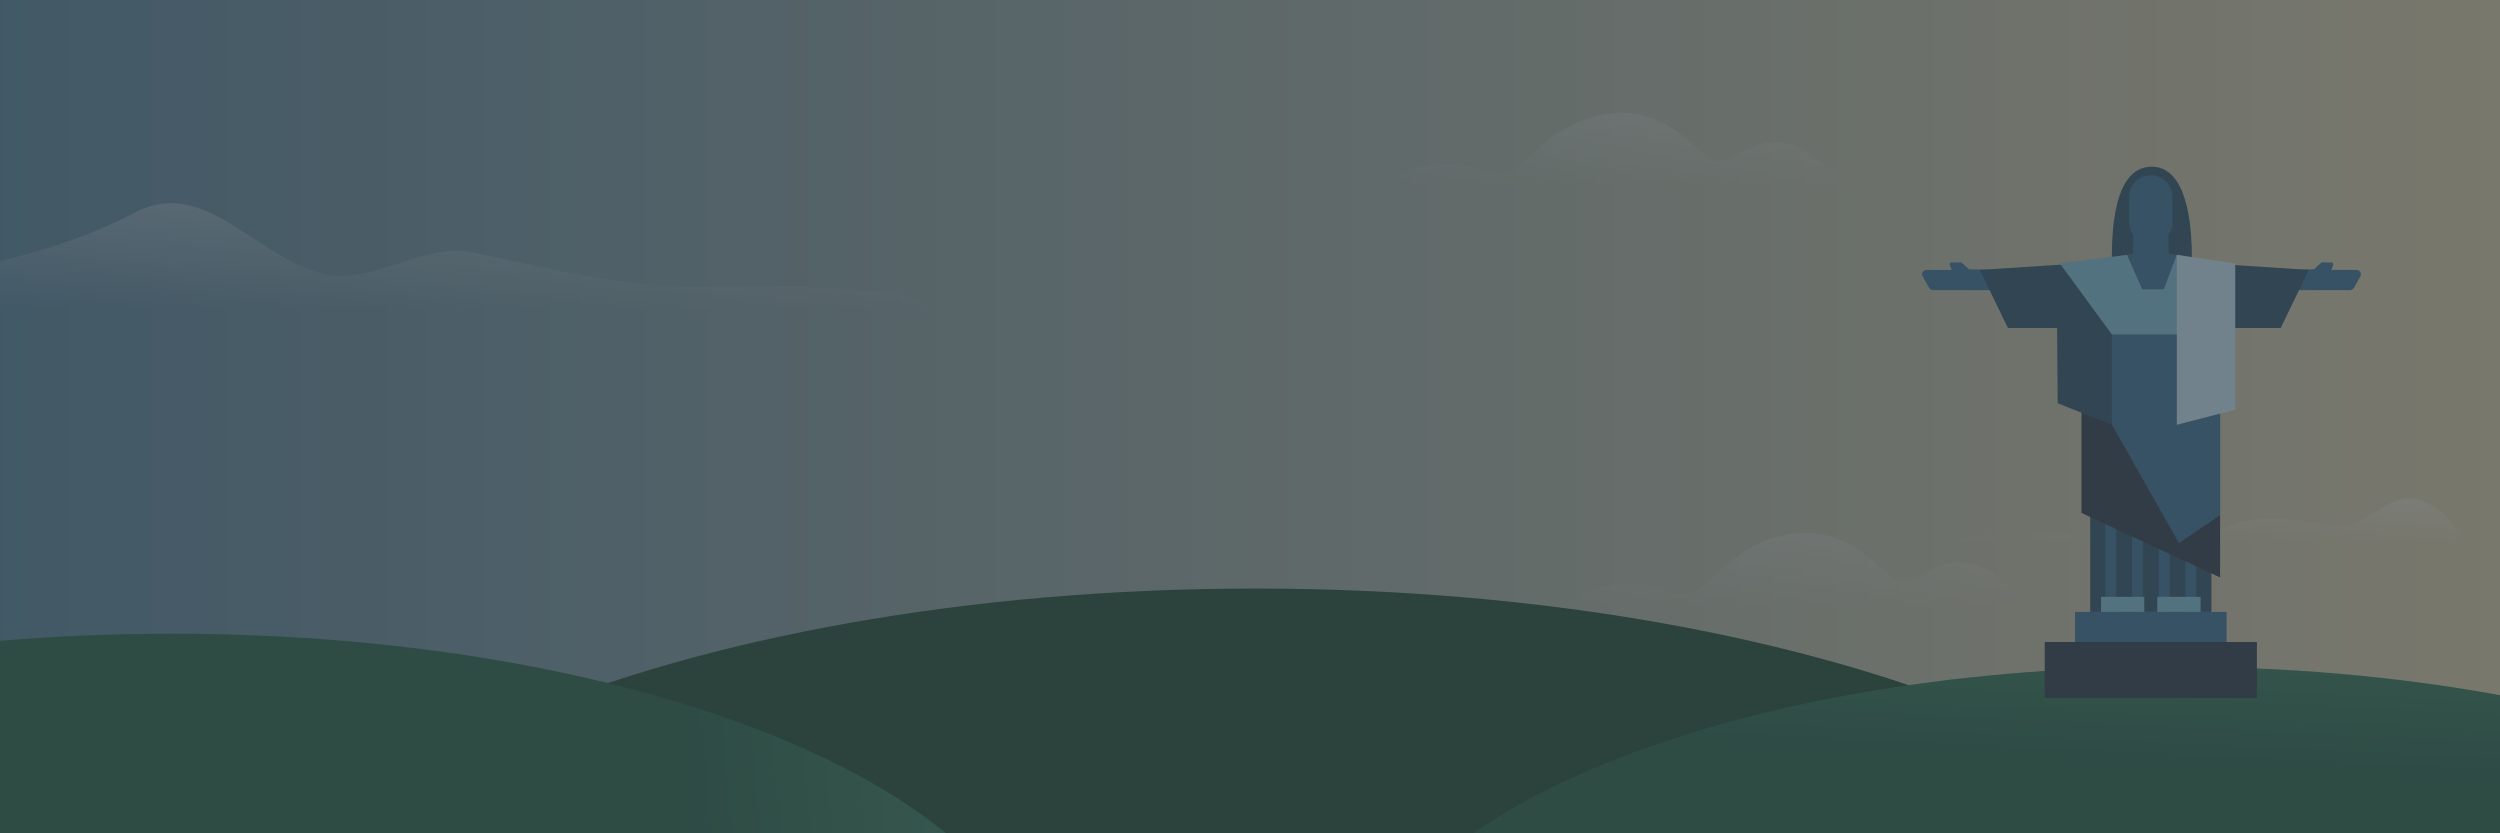 <svg width="1440" height="480" fill="none" xmlns="http://www.w3.org/2000/svg">
  <rect width="100%" height="100%" fill="#808080" stroke="none"/>
  <g clip-path="url(#clip0)">
    <path d="M0 0h1440v480H0V0z" fill="url(#paint0_linear)"/>
    <path d="M534 178s-252.019-.358-434.068-.358C27.922 177.642-224 178-224 178c0-23.086 180.592 7.961 302.066-55.724 42.557-22.313 73.598 33.148 115.806 36.619 22.035 1.815 49.035-16.16 72.884-14.329 12.35.947 86.871 21.501 132.003 20.697C487.84 163.671 534 167.97 534 178z" fill="url(#paint1_linear)"/>
    <path d="M1021.51 81.898c-13.03.13-22.879 10.966-32.268 10.801-9.39-.164-23.57-27.699-55.116-27.699-39.157 0-57.653 35.368-68.166 35.368-11.878 0-18.458-5.926-30.095-5.926-30.521 0-25.021 9.405-47.865 12.72h291.89c-34.45-6.794-33.69-25.508-58.38-25.264z" fill="url(#paint2_linear)"/>
    <path d="M1127.51 323.898c-13.03.13-22.88 10.966-32.27 10.801-9.39-.164-23.57-27.699-55.11-27.699-39.16 0-57.657 35.368-68.17 35.368-11.878 0-18.458-5.926-30.095-5.926-30.521 0-25.021 9.405-47.865 12.72h291.89c-34.45-6.794-33.69-25.508-58.38-25.264z" fill="url(#paint3_linear)"/>
    <path d="M1419.1 313.04s-24.35.238-121.77.238c-38.53 0-173.33.195-173.33.195 0-12.566 132.17 1.3 157.73-9.533 23.77-10.071 43.28-2.756 65.87-.867 11.79.988 27.97-17.03 40.73-16.033 17.87 1.395 30.77 22.061 30.77 26z" fill="url(#paint4_linear)"/>
    <path d="M723 846c332.48 0 602-113.496 602-253.5 0-140.004-269.52-253.5-602-253.5-332.475 0-602 113.496-602 253.5C121 732.504 390.525 846 723 846z" fill="#214D2E"/>
    <path d="M1252 781c260.13 0 471-88.872 471-198.5 0-109.629-210.87-198.5-471-198.5-260.126 0-471 88.871-471 198.5C781 692.128 991.874 781 1252 781z" fill="url(#paint5_linear)"/>
    <path d="M99 788c276.695 0 501-94.692 501-211.5S375.695 365 99 365s-501 94.692-501 211.5S-177.695 788 99 788z" fill="url(#paint6_linear)"/>
    <path d="M1262.55 149.271c0 21.557-11.72 24.778-23.07 24.778-11.34 0-23.06-4.46-23.06-26.017 0-42.121 11.72-52.032 23.06-52.032 11.35 0 23.07 11.15 23.07 53.271z" fill="#335267"/>
    <path d="M1299.97 369.79h-122.21V402h122.21v-32.21z" fill="#323C46"/>
    <path d="M1282.51 352.445h-87.29v17.344h87.29v-17.344z" fill="#3F7494"/>
    <path d="M1273.78 288.024h-69.83v64.421h69.83v-64.421z" fill="#335267"/>
    <path d="M1218.91 288.024h-6.24v64.421h6.24v-64.421zM1234.25 288.024h-6.24v64.421h6.24v-64.421zM1249.71 288.024h-6.23v64.421h6.23v-64.421zM1265.05 288.024h-6.24v64.421h6.24v-64.421zM1151.57 167.111h-38.16c-.87 0-1.74-.496-2.24-1.239l-3.74-6.69c-.88-1.61.25-3.716 2.24-3.716h14.47l-1-2.602a1.22 1.22 0 011.12-1.734h5.49l4.36 3.964 11.1.248 6.36 11.769z" fill="#3F7494"/>
    <path d="M1278.77 332.624l-79.81-37.166V151.749h79.81v180.875z" fill="#323C46"/>
    <path d="M1315.43 167.111h38.16c.87 0 1.74-.496 2.24-1.239l3.74-6.69c.88-1.61-.25-3.716-2.24-3.716h-14.47l1-2.602a1.223 1.223 0 00-1.12-1.734h-5.49l-4.36 3.964-11.23.372-6.23 11.645z" fill="#3F7494"/>
    <path d="M1235.12 343.773h-24.94v8.673h24.94v-8.673zM1267.54 343.773h-24.94v8.673h24.94v-8.673z" fill="#83C2D6"/>
    <path d="M1278.77 296.696l-23.7 16.106-56.11-99.11v-61.943l29.68-5.575.25-16.725h19.95l.37 16.601 29.56 5.699v144.947z" fill="#3F7494"/>
    <path d="M1216.42 244.664l-31.18-12.389-.37-43.36h-28.31l-16.21-33.45 76.07-4.955v94.154zM1253.83 244.664l31.17-12.389.38-43.36h28.3l16.21-33.45-76.06-4.955v94.154z" fill="#335267"/>
    <path d="M1278.77 192.631h-62.35l-29.93-40.882 38.65-4.956 8.73 19.822h12.47l7.49-19.822 24.94 4.956v40.882z" fill="#83C2D6"/>
    <path d="M1287.5 235.992l-33.67 8.672v-97.871l33.67 4.956v84.243z" fill="#CFECF5"/>
    <path d="M1238.86 140.599c-6.86 0-12.47-5.575-12.47-12.389v-14.866c0-6.814 5.61-12.389 12.47-12.389s12.47 5.575 12.47 12.389v14.866c0 6.814-5.61 12.389-12.47 12.389z" fill="#3F7494"/>
    <path opacity=".6" fill="#323C46" d="M0-177h1440v750H0z"/>
  </g>
  <defs>
    <linearGradient id="paint0_linear" x1="-286" y1="317.895" x2="1734" y2="317.895" gradientUnits="userSpaceOnUse">
      <stop stop-color="#3F7494"/>
      <stop offset="1" stop-color="#FFE1A8"/>
    </linearGradient>
    <linearGradient id="paint1_linear" x1="155.711" y1="73.023" x2="155.711" y2="178" gradientUnits="userSpaceOnUse">
      <stop stop-color="#fff" stop-opacity=".5"/>
      <stop offset="1" stop-color="#fff" stop-opacity="0"/>
    </linearGradient>
    <linearGradient id="paint2_linear" x1="933.946" y1="107.161" x2="933.946" y2="-47" gradientUnits="userSpaceOnUse">
      <stop stop-color="#fff" stop-opacity="0"/>
      <stop offset="1" stop-color="#fff" stop-opacity=".7"/>
    </linearGradient>
    <linearGradient id="paint3_linear" x1="1039.95" y1="349.161" x2="1039.95" y2="195" gradientUnits="userSpaceOnUse">
      <stop stop-color="#fff" stop-opacity="0"/>
      <stop offset="1" stop-color="#fff" stop-opacity=".7"/>
    </linearGradient>
    <linearGradient id="paint4_linear" x1="1271.55" y1="251" x2="1271.55" y2="313" gradientUnits="userSpaceOnUse">
      <stop stop-color="#fff" stop-opacity=".71"/>
      <stop offset="1" stop-color="#fff" stop-opacity="0"/>
    </linearGradient>
    <linearGradient id="paint5_linear" x1="970" y1="775" x2="995.332" y2="239.268" gradientUnits="userSpaceOnUse">
      <stop stop-color="#286442"/>
      <stop offset=".651" stop-color="#286442"/>
      <stop offset="1" stop-color="#52A078"/>
    </linearGradient>
    <linearGradient id="paint6_linear" x1="-200.962" y1="781.607" x2="757.994" y2="696.916" gradientUnits="userSpaceOnUse">
      <stop stop-color="#286442"/>
      <stop offset=".651" stop-color="#286442"/>
      <stop offset="1" stop-color="#52A078"/>
    </linearGradient>
    <clipPath id="clip0">
      <path fill="#fff" d="M0 0h1440v480H0z"/>
    </clipPath>
  </defs>
</svg>
